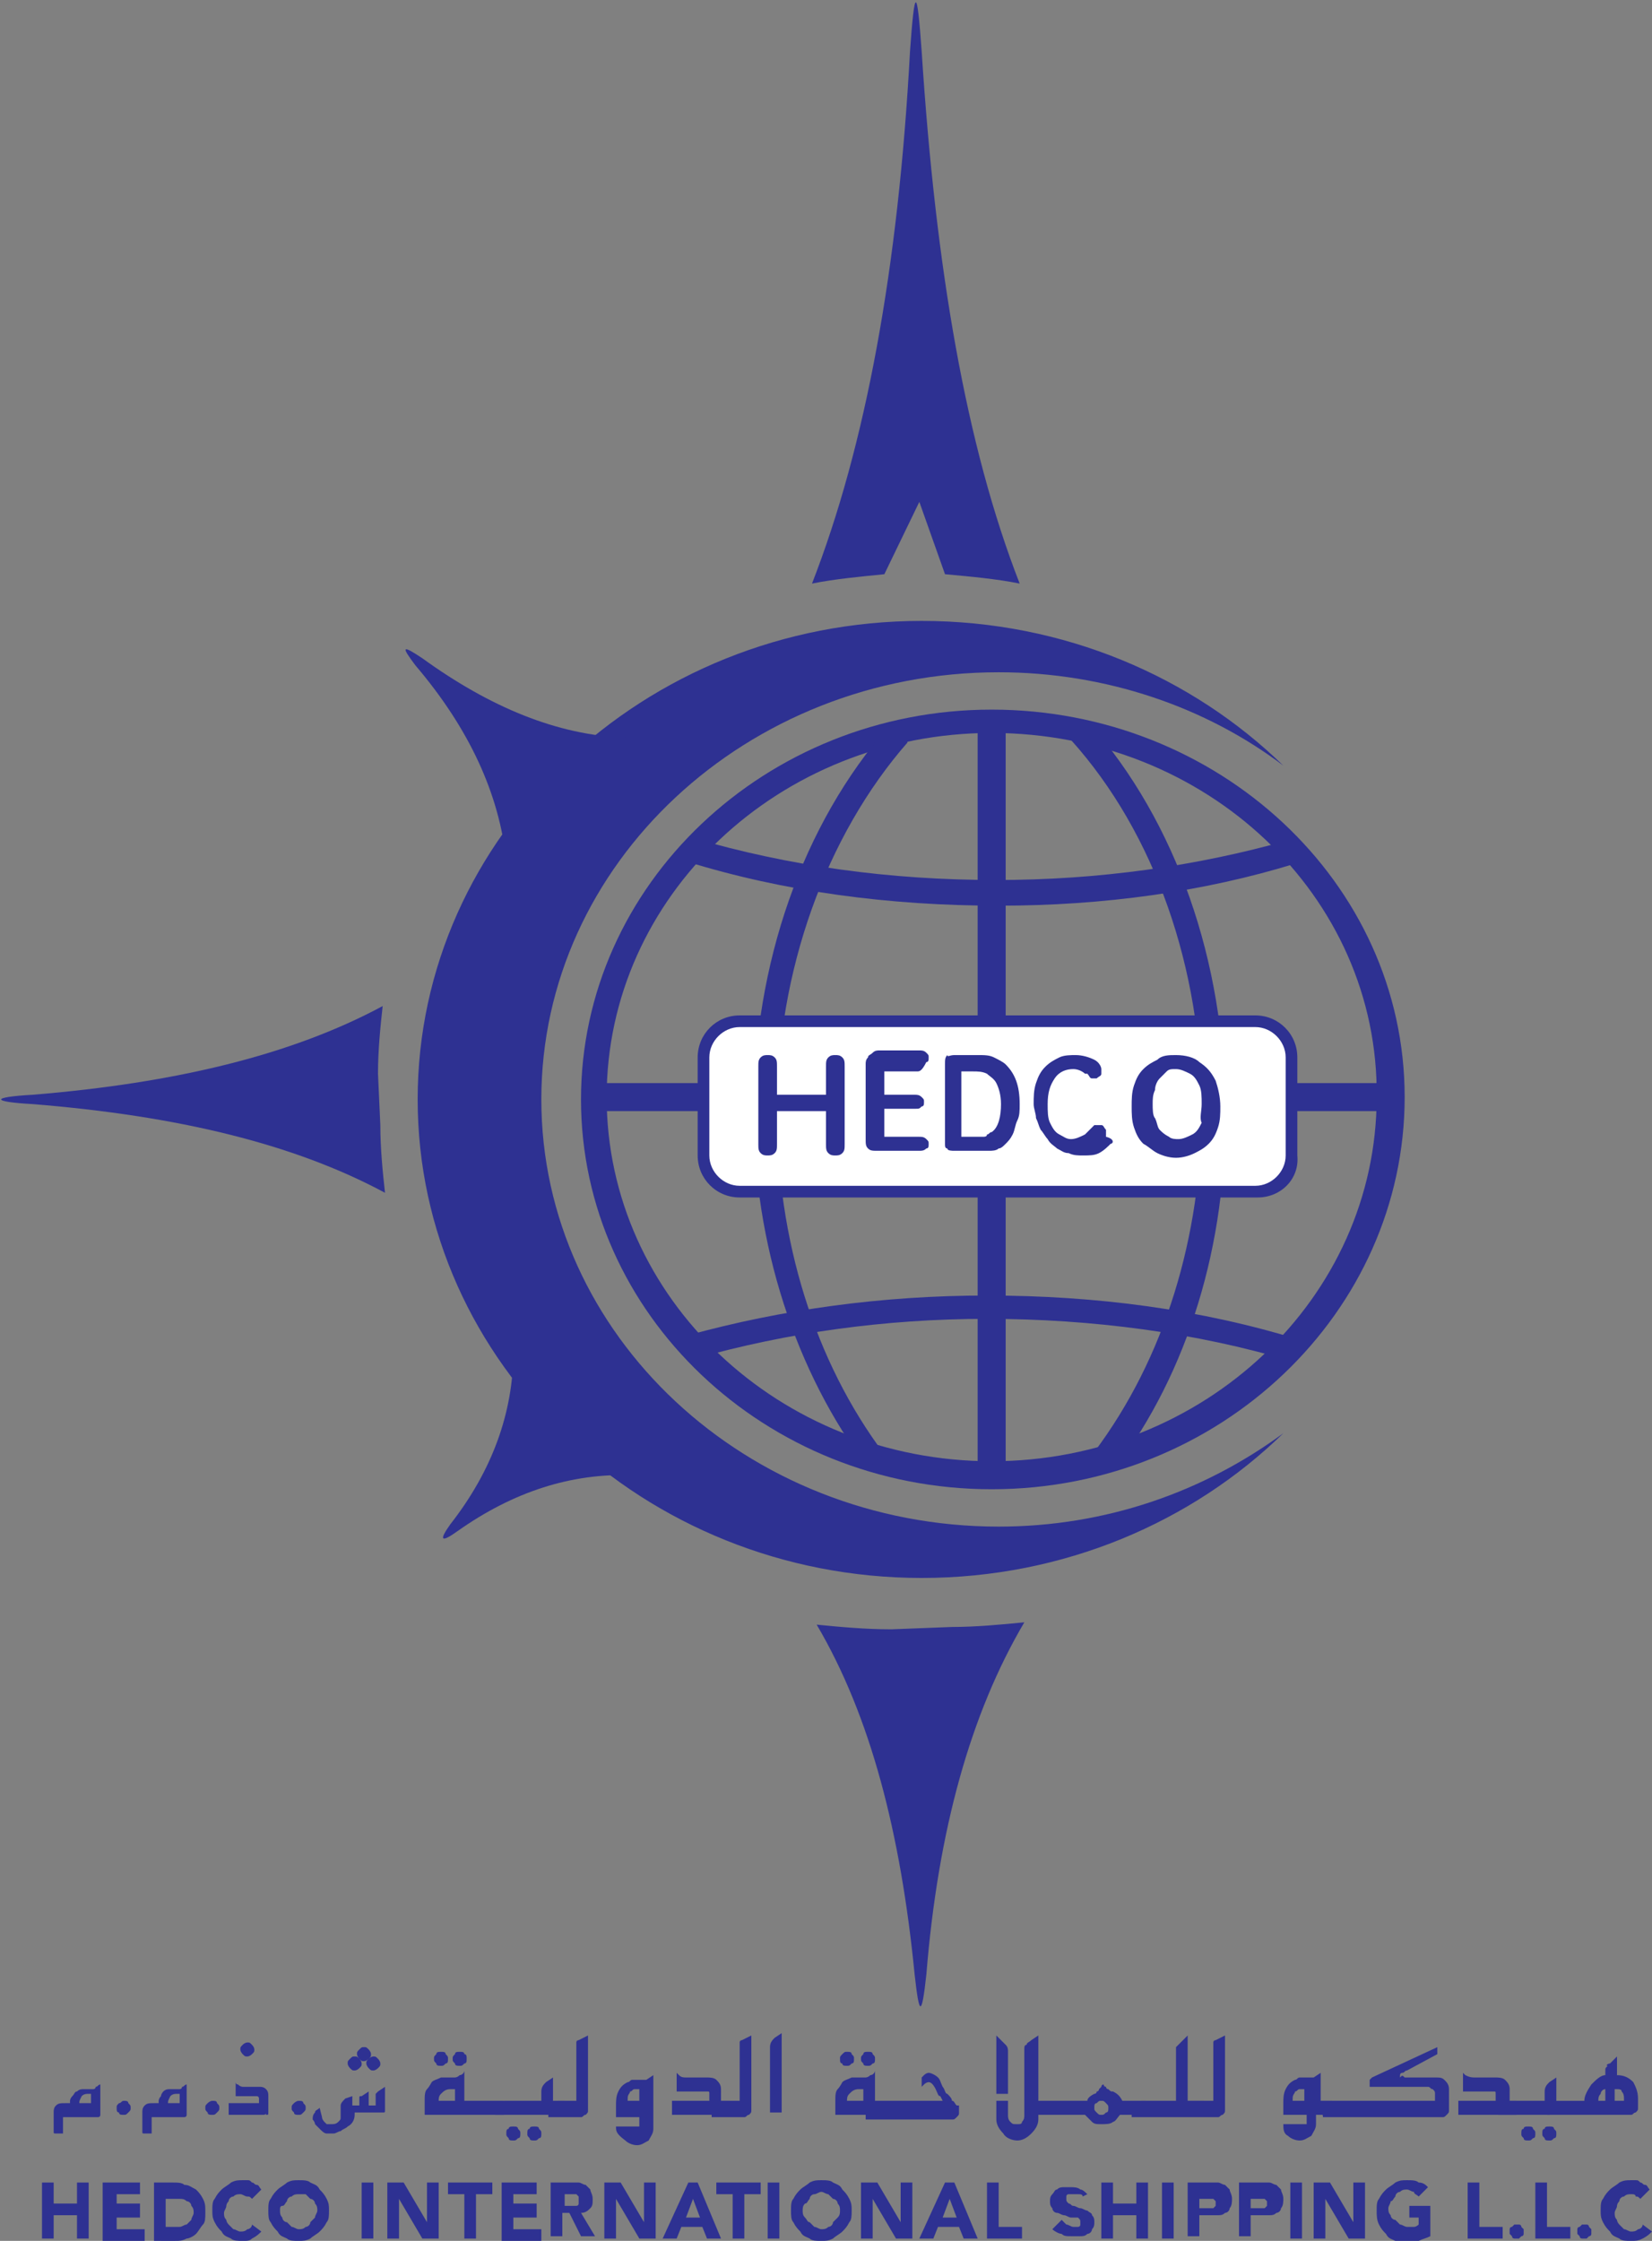 <?xml version="1.0" encoding="utf-8"?>
<!-- Generator: Adobe Illustrator 22.1.0, SVG Export Plug-In . SVG Version: 6.00 Build 0)  -->
<svg version="1.1" id="Layer_1" xmlns="http://www.w3.org/2000/svg" xmlns:xlink="http://www.w3.org/1999/xlink" x="0px" y="0px"
	 viewBox="0 0 70.8 96" style="enable-background:new 0 0 70.8 96;" xml:space="preserve">
<rect x="0" y="0" width="70.8" height="96" fill="#808080" stroke="none"/>
<style type="text/css">
	.Drop_x0020_Shadow{fill:none;}
	.Round_x0020_Corners_x0020_2_x0020_pt{fill:#FFFFFF;stroke:#000000;stroke-miterlimit:10;}
	.Live_x0020_Reflect_x0020_X{fill:none;}
	.Bevel_x0020_Soft{fill:url(#SVGID_1_);}
	.Dusk{fill:#FFFFFF;}
	.Foliage_GS{fill:#FFDD00;}
	.Pompadour_GS{fill-rule:evenodd;clip-rule:evenodd;fill:#44ADE2;}
	.st0{fill:#2E3192;}
	.st1{fill:#FFFFFF;}
</style>
<linearGradient id="SVGID_1_" gradientUnits="userSpaceOnUse" x1="-12.6" y1="0" x2="-11.893" y2="0.707">
	<stop  offset="0" style="stop-color:#DEDFE3"/>
	<stop  offset="0.174" style="stop-color:#D8D9DD"/>
	<stop  offset="0.352" style="stop-color:#C9CACD"/>
	<stop  offset="0.532" style="stop-color:#B4B5B8"/>
	<stop  offset="0.714" style="stop-color:#989A9C"/>
	<stop  offset="0.895" style="stop-color:#797C7E"/>
	<stop  offset="1" style="stop-color:#656B6C"/>
</linearGradient>
<g>
	<g>
		<g>
			<g>
				<path class="st0" d="M21.7,90.6h-3.5V90c0-0.2,0-0.4,0.1-0.5c0.1-0.1,0.2-0.3,0.2-0.3c0.1-0.1,0.2-0.1,0.4-0.2c0,0,0.1,0,0.1,0
					c0,0,0.1,0,0.2,0c0.1,0,0.1,0,0.2,0c0,0,0.1,0,0.1,0c0,0,0.1,0,0.2-0.1c0.1,0,0.2-0.1,0.2-0.2V90h1.7V90.6z M18.9,87.9
					c0.1,0,0.2,0,0.2,0.1c0.1,0.1,0.1,0.1,0.1,0.2c0,0.1,0,0.2-0.1,0.2c-0.1,0.1-0.1,0.1-0.2,0.1c-0.1,0-0.2,0-0.2-0.1
					c-0.1-0.1-0.1-0.1-0.1-0.2c0-0.1,0-0.1,0.1-0.2C18.7,87.9,18.8,87.9,18.9,87.9z M19.5,90v-0.5l-0.2,0c-0.2,0-0.3,0.1-0.4,0.2
					c-0.1,0.1-0.1,0.2-0.1,0.3H19.5z M19.7,87.9c0.1,0,0.2,0,0.2,0.1C20,88,20,88.1,20,88.2c0,0.1,0,0.2-0.1,0.2
					c-0.1,0.1-0.1,0.1-0.2,0.1c-0.1,0-0.2,0-0.2-0.1c-0.1-0.1-0.1-0.1-0.1-0.2c0-0.1,0-0.1,0.1-0.2C19.5,87.9,19.6,87.9,19.7,87.9z"
					/>
				<path class="st0" d="M23.8,90h0.4v0.6h-3l0.4-0.6h1.6v-0.4c0-0.2,0.1-0.3,0.2-0.4l0.3-0.2V90z M22,91.1c0.1,0,0.2,0,0.2,0.1
					c0.1,0.1,0.1,0.1,0.1,0.2c0,0.1,0,0.2-0.1,0.2c-0.1,0.1-0.1,0.1-0.2,0.1c-0.1,0-0.2,0-0.2-0.1c-0.1-0.1-0.1-0.1-0.1-0.2
					c0-0.1,0-0.2,0.1-0.2C21.8,91.1,21.9,91.1,22,91.1z M22.9,91.1c0.1,0,0.2,0,0.2,0.1c0.1,0.1,0.1,0.1,0.1,0.2
					c0,0.1,0,0.2-0.1,0.2c-0.1,0.1-0.1,0.1-0.2,0.1c-0.1,0-0.2,0-0.2-0.1c-0.1-0.1-0.1-0.1-0.1-0.2c0-0.1,0-0.2,0.1-0.2
					C22.7,91.1,22.8,91.1,22.9,91.1z"/>
				<path class="st0" d="M23.5,90.6l0.4-0.6h0.8v-2.3c0-0.1,0-0.2,0-0.2c0-0.1,0.1-0.1,0.1-0.1l0.4-0.2v3.2c0,0.1,0,0.1-0.1,0.2
					c-0.1,0-0.1,0.1-0.2,0.1H23.5z"/>
				<path class="st0" d="M26.4,91.1h1v-0.4h-1v-0.5c0-0.2,0-0.4,0.1-0.6c0.1-0.2,0.2-0.3,0.4-0.4c0.1,0,0.1-0.1,0.2-0.1
					c0.1,0,0.1,0,0.2,0c0.1,0,0.1,0,0.2,0c0.1,0,0.1,0,0.2,0l0.3-0.2v2.3c0,0.2-0.1,0.3-0.2,0.5c-0.2,0.1-0.3,0.2-0.5,0.2
					c-0.2,0-0.4-0.1-0.5-0.2C26.4,91.4,26.4,91.3,26.4,91.1z M27.4,90v-0.5c0,0-0.1,0-0.2,0c-0.1,0-0.1,0.1-0.2,0.1
					c0,0.1-0.1,0.1-0.1,0.3c0,0,0,0,0,0.1H27.4z"/>
				<path class="st0" d="M30.9,90h0.4v0.6h-2.5V90h1.6v-0.3c0-0.1,0-0.1-0.1-0.1c0,0-0.1,0-0.2,0H29v-0.8c0,0,0.1,0.1,0.1,0.1
					c0.1,0.1,0.2,0.1,0.3,0.1h0.9c0.1,0,0.3,0,0.4,0.1c0.1,0.1,0.2,0.2,0.2,0.4V90z"/>
				<path class="st0" d="M30.5,90.6l0.4-0.6h0.8v-2.3c0-0.1,0-0.2,0-0.2c0-0.1,0.1-0.1,0.1-0.1l0.4-0.2v3.2c0,0.1,0,0.1-0.1,0.2
					c-0.1,0-0.1,0.1-0.2,0.1H30.5z"/>
				<path class="st0" d="M33,90.6v-2.9c0-0.2,0.1-0.3,0.2-0.4l0.3-0.2v3.4H33z"/>
				<path class="st0" d="M35.8,90.6V90c0-0.2,0-0.4,0.1-0.5c0.1-0.1,0.2-0.3,0.2-0.3c0.1-0.1,0.2-0.1,0.4-0.2c0,0,0.1,0,0.1,0
					c0,0,0.1,0,0.2,0c0.1,0,0.1,0,0.2,0s0.1,0,0.1,0c0,0,0.1,0,0.2-0.1c0.1,0,0.2-0.1,0.2-0.2v1.5c0,0.1,0,0.2,0,0.3
					c0,0.1-0.1,0.1-0.2,0.1H35.8z M36.3,87.9c0.1,0,0.2,0,0.2,0.1c0.1,0.1,0.1,0.1,0.1,0.2c0,0.1,0,0.2-0.1,0.2
					c-0.1,0.1-0.1,0.1-0.2,0.1c-0.1,0-0.2,0-0.2-0.1C36,88.4,36,88.3,36,88.2c0-0.1,0-0.1,0.1-0.2C36.2,87.9,36.2,87.9,36.3,87.9z
					 M37,90v-0.5l-0.2,0c-0.2,0-0.3,0.1-0.4,0.2c-0.1,0.1-0.1,0.2-0.1,0.3H37z M37.2,87.9c0.1,0,0.2,0,0.2,0.1
					c0.1,0.1,0.1,0.1,0.1,0.2c0,0.1,0,0.2-0.1,0.2c-0.1,0.1-0.1,0.1-0.2,0.1c-0.1,0-0.2,0-0.2-0.1c-0.1-0.1-0.1-0.1-0.1-0.2
					c0-0.1,0-0.1,0.1-0.2C37,87.9,37.1,87.9,37.2,87.9z"/>
				<path class="st0" d="M37.1,90.6l0.1-0.6h3.2l-0.1-0.2c-0.1,0-0.1-0.1-0.2-0.3c-0.1-0.2-0.2-0.3-0.3-0.3c0,0-0.1,0-0.2,0.1
					c0,0,0,0-0.1,0.1V89c0,0,0.1-0.1,0.1-0.1c0.1-0.1,0.2-0.1,0.2-0.1c0.1,0,0.3,0.1,0.4,0.2c0.1,0.1,0.1,0.2,0.2,0.4
					c0.1,0.1,0.1,0.3,0.2,0.3c0.1,0.1,0.2,0.2,0.2,0.3c0.1,0,0.1,0.1,0.2,0.2c0,0,0,0,0.1,0v0.3c0,0.1,0,0.1-0.1,0.2
					c-0.1,0.1-0.1,0.1-0.2,0.1H37.1z"/>
				<path class="st0" d="M42.7,90h0.5v0.6c0,0.1,0,0.2,0.1,0.3c0.1,0.1,0.1,0.1,0.3,0.1c0.1,0,0.2,0,0.2-0.1
					c0.1-0.1,0.1-0.2,0.1-0.3v-2.8c0-0.1,0-0.2,0.1-0.2c0-0.1,0.1-0.1,0.2-0.2l0.3-0.2v3.6c0,0.2-0.1,0.4-0.3,0.6
					c-0.2,0.2-0.4,0.3-0.6,0.3s-0.5-0.1-0.6-0.3c-0.2-0.2-0.3-0.4-0.3-0.6V90z M42.7,89.7v-2.5l0.3,0.3c0.1,0.1,0.1,0.1,0.1,0.1
					c0.1,0.1,0.1,0.2,0.1,0.3v1.8H42.7z"/>
				<path class="st0" d="M46.9,89.7c0,0,0.1,0,0.1-0.1c0.1,0,0.1-0.1,0.1-0.1c0,0,0.1-0.1,0.1-0.1c0,0,0-0.1,0.1-0.1
					c0,0,0,0.1,0.1,0.1c0,0,0,0.1,0.1,0.1c0.1,0.1,0.1,0.1,0.2,0.1c0.2,0.1,0.3,0.2,0.4,0.4h1l-0.3,0.6H48c-0.1,0.1-0.2,0.3-0.3,0.3
					c-0.1,0.1-0.3,0.1-0.5,0.1c-0.2,0-0.3,0-0.4-0.1c-0.1-0.1-0.2-0.2-0.3-0.3h-2.3L44.2,90h2.4C46.6,89.9,46.7,89.8,46.9,89.7z
					 M47.5,90.3c0-0.1,0-0.1-0.1-0.2c-0.1-0.1-0.1-0.1-0.2-0.1c-0.1,0-0.1,0-0.2,0.1c-0.1,0-0.1,0.1-0.1,0.2c0,0.1,0,0.1,0.1,0.2
					c0.1,0.1,0.1,0.1,0.2,0.1c0.1,0,0.1,0,0.2-0.1C47.5,90.5,47.5,90.4,47.5,90.3z"/>
				<path class="st0" d="M50.4,90.2c0-0.1,0-2.5,0-2.5c0,0,0.1-0.1,0.2-0.2l0.3-0.3V90h0.7v0.6h-0.7"/>
				<path class="st0" d="M48.5,90.6l0.4-0.6H52v-2.3c0-0.1,0-0.2,0-0.2c0-0.1,0.1-0.1,0.1-0.1l0.4-0.2v3.2c0,0.1,0,0.1-0.1,0.2
					c-0.1,0-0.1,0.1-0.2,0.1H48.5z"/>
				<path class="st0" d="M56.4,90h0.7v0.6h-0.7v0.4c0,0.2-0.1,0.3-0.2,0.5c-0.2,0.1-0.3,0.2-0.5,0.2c-0.2,0-0.4-0.1-0.5-0.2
					c-0.2-0.1-0.2-0.3-0.2-0.5h1v-0.4h-1v-0.5c0-0.2,0-0.4,0.1-0.6c0.1-0.2,0.2-0.3,0.4-0.4c0.1,0,0.1-0.1,0.2-0.1
					c0.1,0,0.1,0,0.2,0c0.1,0,0.1,0,0.2,0c0.1,0,0.1,0,0.2,0l0.3-0.2V90z M55.9,90v-0.5c0,0-0.1,0-0.2,0c-0.1,0-0.1,0.1-0.2,0.1
					c0,0.1-0.1,0.1-0.1,0.3c0,0,0,0,0,0.1H55.9z"/>
				<path class="st0" d="M60.2,89h1.3c0.2,0,0.3,0,0.4,0.1c0.1,0.1,0.2,0.2,0.2,0.4v0.9c0,0.1,0,0.1-0.1,0.2
					c-0.1,0.1-0.1,0.1-0.2,0.1h-5.1L56.6,90h4.9v-0.3c0-0.1,0-0.1-0.1-0.2c-0.1,0-0.1-0.1-0.2-0.1h-2.5c0,0,0,0,0,0
					c0-0.1,0-0.1,0-0.2c0-0.1,0-0.1,0-0.1c0,0,0.1-0.1,0.1-0.1l2.8-1.3L61.6,88l-1.3,0.7c-0.1,0-0.1,0.1-0.2,0.1
					c-0.1,0-0.1,0.1-0.1,0.1c0,0,0,0,0,0.1C60.1,88.9,60.1,88.9,60.2,89C60.2,89,60.2,89,60.2,89z"/>
				<path class="st0" d="M64.6,90H65v0.6h-2.5V90h1.6v-0.3c0-0.1,0-0.1-0.1-0.1c0,0-0.1,0-0.2,0h-1.1v-0.8c0,0,0.1,0.1,0.1,0.1
					C63,89,63.1,89,63.2,89h0.9c0.1,0,0.3,0,0.4,0.1c0.1,0.1,0.2,0.2,0.2,0.4V90z"/>
				<path class="st0" d="M64.2,90.6l0.4-0.6h1.6v-0.4c0-0.2,0.1-0.3,0.2-0.4l0.3-0.2v1.3c0,0.1,0,0.1-0.1,0.2
					c-0.1,0-0.1,0.1-0.2,0.1H64.2z M65.5,91.1c0.1,0,0.2,0,0.2,0.1c0.1,0.1,0.1,0.1,0.1,0.2c0,0.1,0,0.2-0.1,0.2
					c-0.1,0.1-0.1,0.1-0.2,0.1c-0.1,0-0.2,0-0.2-0.1c-0.1-0.1-0.1-0.1-0.1-0.2c0-0.1,0-0.2,0.1-0.2C65.3,91.1,65.4,91.1,65.5,91.1z
					 M66.4,91.1c0.1,0,0.2,0,0.2,0.1c0.1,0.1,0.1,0.1,0.1,0.2c0,0.1,0,0.2-0.1,0.2c-0.1,0.1-0.1,0.1-0.2,0.1c-0.1,0-0.2,0-0.2-0.1
					c-0.1-0.1-0.1-0.1-0.1-0.2c0-0.1,0-0.2,0.1-0.2C66.2,91.1,66.3,91.1,66.4,91.1z"/>
				<path class="st0" d="M69,88.4l0.3-0.3v0.8c0.3,0,0.5,0.1,0.7,0.3c0.1,0.2,0.2,0.4,0.2,0.7v0.4c0,0.1,0,0.1-0.1,0.2
					c-0.1,0-0.1,0.1-0.2,0.1h-3.6l0.3-0.6h1.3c0-0.2,0.1-0.4,0.3-0.7c0.2-0.2,0.4-0.4,0.6-0.4v-0.2c0-0.1,0-0.1,0.1-0.2
					C68.8,88.5,68.9,88.4,69,88.4z M68.8,90v-0.5c-0.1,0-0.2,0.1-0.2,0.2c-0.1,0.1-0.1,0.2-0.1,0.3H68.8z M69.3,90h0.3
					c0-0.2,0-0.3-0.1-0.4c0-0.1-0.1-0.1-0.3-0.1V90z"/>
			</g>
			<g>
				<path class="st0" d="M2.7,90.6v0.8H2.4c-0.1,0-0.1,0-0.1-0.1c0-0.1,0-0.1,0-0.2v-0.6c0-0.1,0-0.2,0.1-0.3
					c0.1-0.1,0.2-0.1,0.4-0.1H3C3,90.1,3,90,3,90c0,0,0-0.1,0.1-0.2c0.1-0.1,0.1-0.2,0.2-0.2c0.1-0.1,0.2-0.1,0.3-0.1
					c0,0,0.1,0,0.1,0c0,0,0.1,0,0.1,0c0.1,0,0.1,0,0.1,0c0,0,0.1,0,0.1,0c0,0,0.1,0,0.1-0.1c0.1,0,0.1-0.1,0.2-0.1v1.1
					c0,0.1,0,0.1,0,0.2c0,0.1-0.1,0.1-0.1,0.1H2.7z M3.9,90.1v-0.4l-0.1,0c-0.1,0-0.2,0-0.3,0.1C3.4,90,3.4,90,3.4,90.1H3.9z"/>
				<path class="st0" d="M5.3,90c0.1,0,0.2,0,0.2,0.1c0.1,0.1,0.1,0.1,0.1,0.2c0,0.1,0,0.1-0.1,0.2c-0.1,0.1-0.1,0.1-0.2,0.1
					c-0.1,0-0.2,0-0.2-0.1C5,90.5,5,90.4,5,90.3c0-0.1,0-0.1,0.1-0.2C5.2,90.1,5.2,90,5.3,90z"/>
				<path class="st0" d="M6.5,90.6v0.8H6.2c-0.1,0-0.1,0-0.1-0.1c0-0.1,0-0.1,0-0.2v-0.6c0-0.1,0-0.2,0.1-0.3
					c0.1-0.1,0.2-0.1,0.4-0.1h0.2c0-0.1,0-0.1,0-0.1c0,0,0-0.1,0.1-0.2C6.9,89.7,7,89.6,7,89.6c0.1-0.1,0.2-0.1,0.3-0.1
					c0,0,0.1,0,0.1,0c0,0,0.1,0,0.1,0c0.1,0,0.1,0,0.1,0c0,0,0.1,0,0.1,0c0,0,0.1,0,0.1-0.1c0.1,0,0.1-0.1,0.2-0.1v1.1
					c0,0.1,0,0.1,0,0.2c0,0.1-0.1,0.1-0.1,0.1H6.5z M7.7,90.1v-0.4l-0.1,0c-0.1,0-0.2,0-0.3,0.1C7.2,90,7.2,90,7.2,90.1H7.7z"/>
				<path class="st0" d="M9.1,90c0.1,0,0.2,0,0.2,0.1c0.1,0.1,0.1,0.1,0.1,0.2c0,0.1,0,0.1-0.1,0.2c-0.1,0.1-0.1,0.1-0.2,0.1
					c-0.1,0-0.2,0-0.2-0.1c-0.1-0.1-0.1-0.1-0.1-0.2c0-0.1,0-0.1,0.1-0.2C8.9,90.1,9,90,9.1,90z"/>
				<path class="st0" d="M11.3,90.6H9.8v-0.5h1.3v-0.2c0,0,0-0.1-0.1-0.1c0,0-0.1,0-0.1,0h-0.8v-0.6c0,0,0,0.1,0.1,0.1
					c0.1,0.1,0.2,0.1,0.2,0.1h0.7c0.1,0,0.2,0,0.3,0.1s0.1,0.2,0.1,0.3v0.7c0,0.1,0,0.1-0.1,0.1C11.4,90.5,11.4,90.6,11.3,90.6z
					 M10.6,87.5c0.1,0,0.1,0,0.2,0.1c0,0,0.1,0.1,0.1,0.2c0,0.1,0,0.1-0.1,0.2c0,0-0.1,0.1-0.2,0.1c-0.1,0-0.1,0-0.2-0.1
					c0,0-0.1-0.1-0.1-0.2c0-0.1,0-0.1,0.1-0.2C10.5,87.5,10.6,87.5,10.6,87.5z"/>
				<path class="st0" d="M12.8,90c0.1,0,0.2,0,0.2,0.1c0.1,0.1,0.1,0.1,0.1,0.2c0,0.1,0,0.1-0.1,0.2c-0.1,0.1-0.1,0.1-0.2,0.1
					c-0.1,0-0.2,0-0.2-0.1c-0.1-0.1-0.1-0.1-0.1-0.2c0-0.1,0-0.1,0.1-0.2C12.6,90.1,12.7,90,12.8,90z"/>
				<path class="st0" d="M15.2,90.6c0,0.2-0.1,0.4-0.3,0.5c-0.1,0.1-0.2,0.1-0.3,0.2c-0.1,0-0.2,0.1-0.3,0.1c-0.1,0-0.2,0-0.3,0
					c-0.1,0-0.2-0.1-0.3-0.2c-0.1-0.1-0.1-0.1-0.2-0.2c0-0.1-0.1-0.2-0.1-0.2c0-0.1,0-0.2,0.1-0.3c0-0.1,0.1-0.1,0.2-0.2
					c0,0,0,0,0,0c0,0,0,0,0,0l0.1,0.4c0,0.1,0.1,0.2,0.1,0.2c0,0,0.1,0.1,0.1,0.1c0,0,0.1,0,0.2,0c0.1,0,0.2,0,0.3-0.1
					c0.1-0.1,0.1-0.1,0.1-0.2v-0.5c0-0.1,0.1-0.2,0.2-0.3l0.3-0.1v0.4h0.3v-0.3c0-0.1,0-0.1,0.1-0.1l0.3-0.2v0.6h0.3v-0.4
					c0,0,0-0.1,0-0.1c0,0,0,0,0.1-0.1l0.3-0.2v1c0,0.1,0,0.1-0.1,0.1c0,0-0.1,0-0.2,0H15.2z M15.2,88.1c0.1,0,0.1,0,0.2,0.1
					c0,0,0.1,0.1,0.1,0.2s0,0.1-0.1,0.2c0,0-0.1,0.1-0.2,0.1s-0.1,0-0.2-0.1c0,0-0.1-0.1-0.1-0.2c0-0.1,0-0.1,0.1-0.2
					C15.1,88.1,15.1,88.1,15.2,88.1z M15.6,87.7c0.1,0,0.1,0,0.2,0.1c0,0,0.1,0.1,0.1,0.2c0,0.1,0,0.1-0.1,0.2c0,0-0.1,0.1-0.2,0.1
					c-0.1,0-0.1,0-0.2-0.1c0,0-0.1-0.1-0.1-0.2c0-0.1,0-0.1,0.1-0.2C15.5,87.7,15.5,87.7,15.6,87.7z M16,88.1c0.1,0,0.1,0,0.2,0.1
					c0,0,0.1,0.1,0.1,0.2s0,0.1-0.1,0.2c0,0-0.1,0.1-0.2,0.1c-0.1,0-0.1,0-0.2-0.1c0,0-0.1-0.1-0.1-0.2s0-0.1,0.1-0.2
					C15.9,88.1,16,88.1,16,88.1z"/>
			</g>
		</g>
		<g>
			<path class="st0" d="M1.8,93.5h0.5v0.9h1v-0.9h0.5v2.4H3.3v-1h-1v1H1.8V93.5z"/>
			<path class="st0" d="M4.4,93.5h1.6V94H5v0.4h1V95H5v0.5h1.2v0.5H4.4V93.5z"/>
			<path class="st0" d="M6.6,93.5h0.8c0.2,0,0.4,0,0.5,0.1c0.2,0,0.3,0.1,0.5,0.2c0.1,0.1,0.2,0.2,0.3,0.4c0.1,0.2,0.1,0.3,0.1,0.6
				c0,0.2,0,0.4-0.1,0.5c-0.1,0.1-0.2,0.3-0.3,0.4c-0.1,0.1-0.3,0.2-0.4,0.2c-0.2,0.1-0.3,0.1-0.5,0.1H6.6V93.5z M7.1,95.4h0.3
				c0.1,0,0.2,0,0.3,0c0.1,0,0.2-0.1,0.3-0.1c0.1-0.1,0.1-0.1,0.2-0.2c0-0.1,0.1-0.2,0.1-0.3c0-0.1,0-0.2-0.1-0.3
				c0-0.1-0.1-0.2-0.2-0.2c-0.1-0.1-0.2-0.1-0.3-0.1c-0.1,0-0.2,0-0.3,0H7.1V95.4z"/>
			<path class="st0" d="M10.8,94.2c-0.1-0.1-0.1-0.1-0.2-0.1c-0.1,0-0.2-0.1-0.3-0.1c-0.1,0-0.2,0-0.3,0.1c-0.1,0-0.2,0.1-0.2,0.2
				c-0.1,0.1-0.1,0.2-0.1,0.2c0,0.1-0.1,0.2-0.1,0.3c0,0.1,0,0.2,0.1,0.3c0,0.1,0.1,0.2,0.1,0.2c0.1,0.1,0.1,0.1,0.2,0.2
				c0.1,0,0.2,0.1,0.3,0.1c0.1,0,0.2,0,0.3-0.1c0.1,0,0.2-0.1,0.2-0.2l0.4,0.3c-0.1,0.1-0.2,0.2-0.4,0.3C10.7,96,10.6,96,10.4,96
				c-0.2,0-0.4,0-0.5-0.1c-0.2-0.1-0.3-0.1-0.4-0.3c-0.1-0.1-0.2-0.2-0.3-0.4c-0.1-0.2-0.1-0.3-0.1-0.5c0-0.2,0-0.4,0.1-0.5
				c0.1-0.2,0.2-0.3,0.3-0.4c0.1-0.1,0.3-0.2,0.4-0.3c0.2-0.1,0.3-0.1,0.5-0.1c0.1,0,0.1,0,0.2,0c0.1,0,0.1,0,0.2,0.1
				c0.1,0,0.1,0.1,0.2,0.1c0.1,0,0.1,0.1,0.2,0.2L10.8,94.2z"/>
			<path class="st0" d="M11.5,94.7c0-0.2,0-0.4,0.1-0.5c0.1-0.2,0.2-0.3,0.3-0.4c0.1-0.1,0.3-0.2,0.4-0.3c0.2-0.1,0.3-0.1,0.5-0.1
				c0.2,0,0.4,0,0.5,0.1c0.2,0.1,0.3,0.1,0.4,0.3c0.1,0.1,0.2,0.2,0.3,0.4c0.1,0.2,0.1,0.3,0.1,0.5c0,0.2,0,0.4-0.1,0.5
				c-0.1,0.2-0.2,0.3-0.3,0.4c-0.1,0.1-0.3,0.2-0.4,0.3C13.1,96,13,96,12.8,96c-0.2,0-0.4,0-0.5-0.1c-0.2-0.1-0.3-0.1-0.4-0.3
				c-0.1-0.1-0.2-0.2-0.3-0.4C11.5,95.1,11.5,94.9,11.5,94.7z M12,94.7c0,0.1,0,0.2,0.1,0.3c0,0.1,0.1,0.2,0.2,0.2
				c0.1,0.1,0.1,0.1,0.2,0.2c0.1,0,0.2,0.1,0.3,0.1s0.2,0,0.3-0.1c0.1,0,0.2-0.1,0.2-0.2c0.1-0.1,0.1-0.1,0.2-0.2
				c0-0.1,0.1-0.2,0.1-0.3c0-0.1,0-0.2-0.1-0.3c0-0.1-0.1-0.2-0.2-0.2c-0.1-0.1-0.1-0.1-0.2-0.2C13,94,12.9,94,12.8,94
				s-0.2,0-0.3,0.1c-0.1,0-0.2,0.1-0.2,0.2c-0.1,0.1-0.1,0.2-0.2,0.2C12,94.5,12,94.6,12,94.7z"/>
			<path class="st0" d="M15.5,93.5h0.5v2.4h-0.5V93.5z"/>
			<path class="st0" d="M16.6,93.5h0.7l1,1.7h0v-1.7h0.5v2.4h-0.7l-1-1.7h0v1.7h-0.5V93.5z"/>
			<path class="st0" d="M19.9,94h-0.7v-0.5h1.9V94h-0.7v1.9h-0.5V94z"/>
			<path class="st0" d="M21.4,93.5h1.6V94H22v0.4h1V95h-1v0.5h1.2v0.5h-1.7V93.5z"/>
			<path class="st0" d="M23.6,93.5h0.9c0.1,0,0.2,0,0.3,0c0.1,0,0.2,0.1,0.3,0.1c0.1,0.1,0.1,0.1,0.2,0.2c0,0.1,0.1,0.2,0.1,0.4
				c0,0.2,0,0.3-0.1,0.4c-0.1,0.1-0.2,0.2-0.4,0.2l0.6,1h-0.6l-0.5-1h-0.3v1h-0.5V93.5z M24.1,94.5h0.3c0,0,0.1,0,0.2,0
				c0.1,0,0.1,0,0.1,0c0,0,0.1,0,0.1-0.1c0,0,0-0.1,0-0.2c0-0.1,0-0.1,0-0.1c0,0-0.1-0.1-0.1-0.1c0,0-0.1,0-0.1,0c0,0-0.1,0-0.1,0
				h-0.3V94.5z"/>
			<path class="st0" d="M25.9,93.5h0.7l1,1.7h0v-1.7h0.5v2.4h-0.7l-1-1.7h0v1.7h-0.5V93.5z"/>
			<path class="st0" d="M29.5,93.5h0.4l1,2.4h-0.6l-0.2-0.5h-0.9L29,95.9h-0.6L29.5,93.5z M29.7,94.2L29.4,95H30L29.7,94.2z"/>
			<path class="st0" d="M31.4,94h-0.7v-0.5h1.9V94h-0.7v1.9h-0.5V94z"/>
			<path class="st0" d="M32.9,93.5h0.5v2.4h-0.5V93.5z"/>
			<path class="st0" d="M33.9,94.7c0-0.2,0-0.4,0.1-0.5c0.1-0.2,0.2-0.3,0.3-0.4c0.1-0.1,0.3-0.2,0.4-0.3c0.2-0.1,0.3-0.1,0.5-0.1
				s0.4,0,0.5,0.1c0.2,0.1,0.3,0.1,0.4,0.3c0.1,0.1,0.2,0.2,0.3,0.4c0.1,0.2,0.1,0.3,0.1,0.5c0,0.2,0,0.4-0.1,0.5
				c-0.1,0.2-0.2,0.3-0.3,0.4c-0.1,0.1-0.3,0.2-0.4,0.3C35.5,96,35.4,96,35.2,96s-0.4,0-0.5-0.1c-0.2-0.1-0.3-0.1-0.4-0.3
				c-0.1-0.1-0.2-0.2-0.3-0.4C33.9,95.1,33.9,94.9,33.9,94.7z M34.4,94.7c0,0.1,0,0.2,0.1,0.3s0.1,0.2,0.2,0.2
				c0.1,0.1,0.1,0.1,0.2,0.2c0.1,0,0.2,0.1,0.3,0.1s0.2,0,0.3-0.1c0.1,0,0.2-0.1,0.2-0.2c0.1-0.1,0.1-0.1,0.2-0.2s0.1-0.2,0.1-0.3
				c0-0.1,0-0.2-0.1-0.3c0-0.1-0.1-0.2-0.2-0.2c-0.1-0.1-0.1-0.1-0.2-0.2c-0.1,0-0.2-0.1-0.3-0.1S35,94,34.9,94
				c-0.1,0-0.2,0.1-0.2,0.2c-0.1,0.1-0.1,0.2-0.2,0.2C34.4,94.5,34.4,94.6,34.4,94.7z"/>
			<path class="st0" d="M36.9,93.5h0.7l1,1.7h0v-1.7h0.5v2.4h-0.7l-1-1.7h0v1.7h-0.5V93.5z"/>
			<path class="st0" d="M40.5,93.5h0.4l1,2.4h-0.6l-0.2-0.5h-0.9L40,95.9h-0.6L40.5,93.5z M40.7,94.2L40.4,95H41L40.7,94.2z"/>
			<path class="st0" d="M42.3,93.5h0.5v1.9h1v0.5h-1.5V93.5z"/>
			<path class="st0" d="M46.4,94.1c0-0.1-0.1-0.1-0.2-0.1c-0.1,0-0.1,0-0.2,0c0,0-0.1,0-0.1,0c0,0-0.1,0-0.1,0c0,0-0.1,0-0.1,0.1
				c0,0,0,0.1,0,0.1c0,0.1,0,0.1,0.1,0.2c0.1,0,0.1,0.1,0.2,0.1c0.1,0,0.2,0.1,0.3,0.1c0.1,0,0.2,0.1,0.3,0.1
				c0.1,0.1,0.2,0.1,0.2,0.2c0.1,0.1,0.1,0.2,0.1,0.3c0,0.1,0,0.2-0.1,0.3c0,0.1-0.1,0.2-0.2,0.2c-0.1,0.1-0.2,0.1-0.3,0.1
				c-0.1,0-0.2,0-0.4,0c-0.2,0-0.3,0-0.4-0.1c-0.1,0-0.3-0.1-0.4-0.2l0.4-0.4c0.1,0.1,0.1,0.1,0.2,0.2c0.1,0,0.2,0.1,0.3,0.1
				c0,0,0.1,0,0.1,0c0,0,0.1,0,0.1,0c0,0,0.1,0,0.1-0.1c0,0,0-0.1,0-0.1c0-0.1,0-0.1-0.1-0.2C46.1,95,46,95,45.9,95
				c-0.1,0-0.2-0.1-0.3-0.1c-0.1,0-0.2-0.1-0.3-0.1c-0.1,0-0.2-0.1-0.2-0.2c-0.1-0.1-0.1-0.2-0.1-0.3c0-0.1,0-0.2,0.1-0.3
				c0.1-0.1,0.1-0.2,0.2-0.2c0.1-0.1,0.2-0.1,0.3-0.1c0.1,0,0.2,0,0.3,0c0.1,0,0.3,0,0.4,0.1c0.1,0,0.2,0.1,0.3,0.2L46.4,94.1z"/>
			<path class="st0" d="M47.2,93.5h0.5v0.9h1v-0.9h0.5v2.4h-0.5v-1h-1v1h-0.5V93.5z"/>
			<path class="st0" d="M49.8,93.5h0.5v2.4h-0.5V93.5z"/>
			<path class="st0" d="M50.9,93.5h0.9c0.1,0,0.2,0,0.4,0c0.1,0,0.2,0.1,0.3,0.1c0.1,0.1,0.1,0.1,0.2,0.2c0,0.1,0.1,0.2,0.1,0.4
				c0,0.1,0,0.3-0.1,0.4c0,0.1-0.1,0.2-0.2,0.2c-0.1,0.1-0.2,0.1-0.3,0.1c-0.1,0-0.2,0-0.4,0h-0.4v0.9h-0.5V93.5z M51.4,94.6h0.4
				c0,0,0.1,0,0.1,0s0.1,0,0.1,0c0,0,0.1-0.1,0.1-0.1c0,0,0-0.1,0-0.1c0-0.1,0-0.1,0-0.1c0,0-0.1-0.1-0.1-0.1c0,0-0.1,0-0.1,0
				c-0.1,0-0.1,0-0.2,0h-0.3V94.6z"/>
			<path class="st0" d="M53.1,93.5H54c0.1,0,0.2,0,0.4,0c0.1,0,0.2,0.1,0.3,0.1c0.1,0.1,0.1,0.1,0.2,0.2c0,0.1,0.1,0.2,0.1,0.4
				c0,0.1,0,0.3-0.1,0.4c0,0.1-0.1,0.2-0.2,0.2c-0.1,0.1-0.2,0.1-0.3,0.1c-0.1,0-0.2,0-0.4,0h-0.4v0.9h-0.5V93.5z M53.6,94.6H54
				c0,0,0.1,0,0.1,0s0.1,0,0.1,0c0,0,0.1-0.1,0.1-0.1c0,0,0-0.1,0-0.1c0-0.1,0-0.1,0-0.1c0,0-0.1-0.1-0.1-0.1c0,0-0.1,0-0.1,0
				c-0.1,0-0.1,0-0.2,0h-0.3V94.6z"/>
			<path class="st0" d="M55.3,93.5h0.5v2.4h-0.5V93.5z"/>
			<path class="st0" d="M56.3,93.5H57l1,1.7h0v-1.7h0.5v2.4h-0.7l-1-1.7h0v1.7h-0.5V93.5z"/>
			<path class="st0" d="M61.3,95.8c-0.2,0.1-0.3,0.1-0.5,0.2c-0.2,0-0.3,0.1-0.5,0.1c-0.2,0-0.4,0-0.5-0.1c-0.2-0.1-0.3-0.1-0.4-0.3
				c-0.1-0.1-0.2-0.2-0.3-0.4C59,95.1,59,94.9,59,94.7c0-0.2,0-0.4,0.1-0.5c0.1-0.2,0.2-0.3,0.3-0.4c0.1-0.1,0.3-0.2,0.4-0.3
				c0.2-0.1,0.3-0.1,0.5-0.1c0.2,0,0.4,0,0.5,0.1c0.2,0,0.3,0.1,0.4,0.2l-0.4,0.4c-0.1-0.1-0.2-0.1-0.2-0.2c-0.1,0-0.2-0.1-0.3-0.1
				c-0.1,0-0.2,0-0.3,0.1c-0.1,0-0.2,0.1-0.2,0.2c-0.1,0.1-0.1,0.2-0.2,0.2c0,0.1-0.1,0.2-0.1,0.3c0,0.1,0,0.2,0.1,0.3
				c0,0.1,0.1,0.2,0.2,0.2c0.1,0.1,0.1,0.1,0.2,0.2c0.1,0,0.2,0.1,0.3,0.1c0.1,0,0.2,0,0.3,0c0.1,0,0.2-0.1,0.2-0.1V95h-0.4v-0.5
				h0.9V95.8z"/>
			<path class="st0" d="M62.9,93.5h0.5v1.9h1v0.5h-1.5V93.5z"/>
			<path class="st0" d="M64.7,95.6c0,0,0-0.1,0-0.1c0,0,0-0.1,0.1-0.1c0,0,0.1-0.1,0.1-0.1c0,0,0.1,0,0.1,0s0.1,0,0.1,0
				c0,0,0.1,0,0.1,0.1c0,0,0.1,0.1,0.1,0.1c0,0,0,0.1,0,0.1c0,0,0,0.1,0,0.1c0,0,0,0.1-0.1,0.1c0,0-0.1,0.1-0.1,0.1c0,0-0.1,0-0.1,0
				s-0.1,0-0.1,0c0,0-0.1,0-0.1-0.1c0,0-0.1-0.1-0.1-0.1C64.7,95.7,64.7,95.7,64.7,95.6z"/>
			<path class="st0" d="M65.8,93.5h0.5v1.9h1v0.5h-1.5V93.5z"/>
			<path class="st0" d="M67.6,95.6c0,0,0-0.1,0-0.1c0,0,0-0.1,0.1-0.1c0,0,0.1-0.1,0.1-0.1c0,0,0.1,0,0.1,0c0,0,0.1,0,0.1,0
				c0,0,0.1,0,0.1,0.1c0,0,0.1,0.1,0.1,0.1c0,0,0,0.1,0,0.1c0,0,0,0.1,0,0.1c0,0,0,0.1-0.1,0.1c0,0-0.1,0.1-0.1,0.1c0,0-0.1,0-0.1,0
				c0,0-0.1,0-0.1,0c0,0-0.1,0-0.1-0.1c0,0-0.1-0.1-0.1-0.1C67.6,95.7,67.6,95.7,67.6,95.6z"/>
			<path class="st0" d="M70.3,94.2c-0.1-0.1-0.1-0.1-0.2-0.1C70.1,94,70,94,69.9,94c-0.1,0-0.2,0-0.3,0.1c-0.1,0-0.2,0.1-0.2,0.2
				c-0.1,0.1-0.1,0.2-0.1,0.2c0,0.1-0.1,0.2-0.1,0.3c0,0.1,0,0.2,0.1,0.3c0,0.1,0.1,0.2,0.1,0.2c0.1,0.1,0.1,0.1,0.2,0.2
				c0.1,0,0.2,0.1,0.3,0.1c0.1,0,0.2,0,0.3-0.1c0.1,0,0.2-0.1,0.2-0.2l0.4,0.3c-0.1,0.1-0.2,0.2-0.4,0.3C70.2,96,70.1,96,69.9,96
				c-0.2,0-0.4,0-0.5-0.1c-0.2-0.1-0.3-0.1-0.4-0.3c-0.1-0.1-0.2-0.2-0.3-0.4c-0.1-0.2-0.1-0.3-0.1-0.5c0-0.2,0-0.4,0.1-0.5
				c0.1-0.2,0.2-0.3,0.3-0.4c0.1-0.1,0.3-0.2,0.4-0.3c0.2-0.1,0.3-0.1,0.5-0.1c0.1,0,0.1,0,0.2,0s0.1,0,0.2,0.1
				c0.1,0,0.1,0.1,0.2,0.1c0.1,0,0.1,0.1,0.2,0.2L70.3,94.2z"/>
		</g>
	</g>
	<g>
		<g>
			<path class="st0" d="M42.5,63.8c-9.7,0-17.6-7.5-17.6-16.7s7.9-16.7,17.6-16.7S60.2,37.8,60.2,47S52.3,63.8,42.5,63.8z
				 M42.5,31.4c-9.1,0-16.5,7-16.5,15.6c0,8.6,7.4,15.6,16.5,15.6s16.5-7,16.5-15.6C59.1,38.4,51.7,31.4,42.5,31.4z"/>
		</g>
		<g>
			<path class="st0" d="M42.8,38.8c-4.7,0-9.2-0.6-13.4-1.9l0.3-1c4.1,1.2,8.4,1.8,13,1.8c4.4,0,8.6-0.6,12.5-1.7l0.3,1
				C51.6,38.2,47.3,38.8,42.8,38.8z"/>
		</g>
		<g>
			<path class="st0" d="M55.3,58.3c-4-1.2-8.5-1.8-13-1.8c-4.4,0-8.6,0.6-12.5,1.7l-0.3-1c4-1.1,8.3-1.7,12.8-1.7
				c4.7,0,9.2,0.6,13.4,1.9L55.3,58.3z"/>
		</g>
		<g>
			<path class="st0" d="M37.2,62.9c-3.1-4.1-4.9-9.6-4.9-15.3c0-6.3,2.1-12.3,5.8-16.5l0.8,0.7c-3.5,4-5.6,9.8-5.6,15.8
				c0,5.5,1.6,10.7,4.6,14.7L37.2,62.9z"/>
		</g>
		<g>
			<path class="st0" d="M47.8,62.9l-0.9-0.7c3-4,4.6-9.2,4.6-14.7c0-6-2-11.8-5.6-15.8l0.8-0.7c3.7,4.2,5.8,10.2,5.8,16.5
				C52.6,53.3,50.9,58.8,47.8,62.9z"/>
		</g>
		<g>
			<rect x="41.9" y="30.8" class="st0" width="1.2" height="32.4"/>
		</g>
		<g>
			<rect x="25.5" y="46.4" class="st0" width="34.1" height="1.2"/>
		</g>
		<g>
			<path class="st1" d="M55.4,49.5c0,0.9-0.7,1.6-1.6,1.6H31.7c-0.9,0-1.6-0.7-1.6-1.6v-4.2c0-0.9,0.7-1.6,1.6-1.6h22.1
				c0.9,0,1.6,0.7,1.6,1.6V49.5z"/>
			<path class="st0" d="M53.9,51.3H31.7c-1,0-1.8-0.8-1.8-1.8v-4.2c0-1,0.8-1.8,1.8-1.8h22.1c1,0,1.8,0.8,1.8,1.8v4.2
				C55.7,50.5,54.9,51.3,53.9,51.3z M31.7,44c-0.7,0-1.3,0.6-1.3,1.3v4.2c0,0.7,0.6,1.3,1.3,1.3h22.1c0.7,0,1.3-0.6,1.3-1.3v-4.2
				c0-0.7-0.6-1.3-1.3-1.3H31.7z"/>
		</g>
		<g>
			<g>
				<g>
					<path class="st0" d="M33.3,45.7v1.2h2.1v-1.2c0-0.2,0-0.3,0.1-0.4c0.1-0.1,0.2-0.1,0.3-0.1c0.1,0,0.2,0,0.3,0.1
						c0.1,0.1,0.1,0.2,0.1,0.4V49c0,0.2,0,0.3-0.1,0.4c-0.1,0.1-0.2,0.1-0.3,0.1c-0.1,0-0.2,0-0.3-0.1c-0.1-0.1-0.1-0.2-0.1-0.4
						v-1.4h-2.1V49c0,0.2,0,0.3-0.1,0.4c-0.1,0.1-0.2,0.1-0.3,0.1c-0.1,0-0.2,0-0.3-0.1c-0.1-0.1-0.1-0.2-0.1-0.4v-3.3
						c0-0.2,0-0.3,0.1-0.4c0.1-0.1,0.2-0.1,0.3-0.1c0.1,0,0.2,0,0.3,0.1C33.3,45.4,33.3,45.5,33.3,45.7z"/>
				</g>
				<g>
					<path class="st0" d="M39.3,45.9h-1.4v1h1.3c0.1,0,0.2,0,0.3,0.1c0.1,0.1,0.1,0.1,0.1,0.2s0,0.2-0.1,0.2
						c-0.1,0.1-0.1,0.1-0.3,0.1h-1.3v1.2h1.5c0.1,0,0.2,0,0.3,0.1c0.1,0.1,0.1,0.1,0.1,0.2c0,0.1,0,0.2-0.1,0.2
						c-0.1,0.1-0.2,0.1-0.3,0.1h-1.8c-0.2,0-0.3,0-0.4-0.1c-0.1-0.1-0.1-0.2-0.1-0.4v-3.2c0-0.1,0-0.2,0.1-0.3
						c0-0.1,0.1-0.1,0.2-0.2s0.2-0.1,0.3-0.1h1.7c0.1,0,0.2,0,0.3,0.1c0.1,0.1,0.1,0.1,0.1,0.2c0,0.1,0,0.2-0.1,0.2
						C39.5,45.9,39.4,45.9,39.3,45.9z"/>
				</g>
				<g>
					<path class="st0" d="M40.9,45.2h1c0.3,0,0.5,0,0.7,0.1c0.2,0.1,0.4,0.2,0.5,0.3c0.4,0.4,0.6,0.9,0.6,1.7c0,0.3,0,0.5-0.1,0.7
						s-0.1,0.4-0.2,0.6c-0.1,0.2-0.2,0.3-0.3,0.4c-0.1,0.1-0.2,0.2-0.3,0.2c-0.1,0.1-0.3,0.1-0.4,0.1s-0.3,0-0.5,0h-1
						c-0.1,0-0.3,0-0.3-0.1c-0.1,0-0.1-0.1-0.1-0.2c0-0.1,0-0.2,0-0.3v-3.1c0-0.2,0-0.3,0.1-0.4C40.6,45.3,40.7,45.2,40.9,45.2z
						 M41.2,45.9v2.8h0.6c0.1,0,0.2,0,0.3,0c0.1,0,0.2,0,0.2-0.1c0.1,0,0.1-0.1,0.2-0.1c0.3-0.2,0.4-0.7,0.4-1.2
						c0-0.4-0.1-0.7-0.2-0.9c-0.1-0.2-0.3-0.3-0.4-0.4c-0.2-0.1-0.4-0.1-0.6-0.1H41.2z"/>
				</g>
				<g>
					<path class="st0" d="M50.4,45.2c0.4,0,0.8,0.1,1,0.3c0.3,0.2,0.5,0.4,0.7,0.8c0.1,0.3,0.2,0.7,0.2,1.1c0,0.3,0,0.6-0.1,0.9
						c-0.1,0.3-0.2,0.5-0.4,0.7c-0.2,0.2-0.4,0.3-0.6,0.4c-0.2,0.1-0.5,0.2-0.8,0.2c-0.3,0-0.6-0.1-0.8-0.2
						c-0.2-0.1-0.4-0.3-0.6-0.4c-0.2-0.2-0.3-0.4-0.4-0.7c-0.1-0.3-0.1-0.6-0.1-0.9c0-0.3,0-0.6,0.1-0.9c0.1-0.3,0.2-0.5,0.4-0.7
						c0.2-0.2,0.4-0.3,0.6-0.4C49.8,45.2,50.1,45.2,50.4,45.2z M51.5,47.3c0-0.3,0-0.6-0.1-0.8c-0.1-0.2-0.2-0.4-0.4-0.5
						c-0.2-0.1-0.4-0.2-0.6-0.2c-0.2,0-0.3,0-0.4,0.1c-0.1,0.1-0.2,0.2-0.3,0.3c-0.1,0.1-0.2,0.3-0.2,0.5c-0.1,0.2-0.1,0.4-0.1,0.6
						c0,0.2,0,0.5,0.1,0.6c0.1,0.2,0.1,0.4,0.2,0.5c0.1,0.1,0.2,0.2,0.4,0.3c0.1,0.1,0.3,0.1,0.4,0.1c0.2,0,0.4-0.1,0.6-0.2
						c0.2-0.1,0.3-0.3,0.4-0.5C51.4,47.9,51.5,47.6,51.5,47.3z"/>
				</g>
			</g>
			<g>
				<path class="st0" d="M47.6,49c-0.1,0.1-0.3,0.3-0.5,0.4c-0.2,0.1-0.4,0.1-0.7,0.1c-0.2,0-0.4,0-0.6-0.1c-0.2,0-0.3-0.1-0.5-0.2
					c-0.1-0.1-0.3-0.2-0.4-0.4c-0.1-0.1-0.2-0.3-0.3-0.4c-0.1-0.2-0.1-0.3-0.2-0.5c0-0.2-0.1-0.4-0.1-0.6c0-0.3,0-0.6,0.1-0.9
					c0.1-0.3,0.2-0.5,0.4-0.7c0.2-0.2,0.4-0.3,0.6-0.4c0.2-0.1,0.5-0.1,0.7-0.1c0.3,0,0.6,0.1,0.8,0.2l0,0c0.2,0.1,0.3,0.3,0.3,0.4
					c0,0.1,0,0.2,0,0.2c0,0.1-0.1,0.1-0.2,0.2c-0.1,0-0.2,0-0.2,0c-0.1,0-0.1-0.1-0.2-0.2l-0.1,0c-0.1-0.1-0.3-0.2-0.5-0.2
					c-0.3,0-0.6,0.1-0.8,0.4c-0.2,0.3-0.3,0.6-0.3,1.1c0,0.3,0,0.6,0.1,0.8c0.1,0.2,0.2,0.4,0.4,0.5c0.2,0.1,0.3,0.2,0.5,0.2
					c0.2,0,0.4-0.1,0.6-0.2c0.1-0.1,0.2-0.2,0.2-0.2c0.1-0.1,0.2-0.2,0.2-0.2c0.1,0,0.2,0,0.3,0c0.1,0,0.1,0.1,0.2,0.2
					c0,0.1,0,0.2,0,0.3C47.8,48.8,47.7,49,47.6,49"/>
			</g>
		</g>
		<g>
			<g>
				<path class="st0" d="M23.2,47.1c0-10.1,8.8-18.3,19.6-18.3c4.6,0,8.9,1.5,12.2,4c-3.9-3.8-9.4-6.2-15.5-6.2
					c-11.9,0-21.6,9.2-21.6,20.5c0,11.3,9.7,20.5,21.6,20.5c6.1,0,11.6-2.4,15.5-6.2c-3.4,2.5-7.6,4-12.2,4
					C32,65.4,23.2,57.2,23.2,47.1z"/>
			</g>
		</g>
		<g>
			<g>
				<g>
					<path class="st0" d="M39.4,21.5l1.1,3.1c1.1,0.1,2.2,0.2,3.2,0.4c-2.3-5.9-3.6-13.5-4.2-22.8c-0.2-2.8-0.3-2.8-0.5,0
						c-0.5,9.3-1.9,16.9-4.2,22.8c1-0.2,2.1-0.3,3.1-0.4L39.4,21.5z"/>
				</g>
			</g>
			<g>
				<g>
					<path class="st0" d="M38.2,69.8c-1.1,0-2.2-0.1-3.2-0.2c2.3,3.9,3.6,8.9,4.2,15c0.2,1.8,0.3,1.8,0.5,0
						c0.5-6.2,1.9-11.2,4.2-15.1c-1,0.1-2.1,0.2-3.1,0.2L38.2,69.8z"/>
				</g>
			</g>
			<g>
				<g>
					<path class="st0" d="M16.2,46c0-1,0.1-2,0.2-2.9c-3.9,2.1-8.9,3.3-15,3.8c-1.8,0.1-1.8,0.3,0,0.4c6.2,0.5,11.2,1.7,15.1,3.8
						c-0.1-0.9-0.2-1.9-0.2-2.9L16.2,46z"/>
				</g>
			</g>
			<g>
				<g>
					<path class="st0" d="M24.9,33.5c0.6-0.7,1.3-1.3,1.9-1.9c-2.9-0.1-5.8-1.3-8.7-3.4c-0.9-0.6-0.9-0.5-0.3,0.3
						c2.3,2.7,3.6,5.5,3.9,8.4c0.5-0.7,1.1-1.3,1.7-2L24.9,33.5z"/>
				</g>
			</g>
			<g>
				<g>
					<path class="st0" d="M25.2,61.4c0.6,0.6,1.3,1.3,1.9,1.8c-2.6-0.1-5.1,0.7-7.5,2.4c-0.7,0.5-0.8,0.4-0.3-0.3
						c1.8-2.3,2.7-4.8,2.7-7.4c0.5,0.6,1.1,1.3,1.7,2L25.2,61.4z"/>
				</g>
			</g>
		</g>
	</g>
</g>
</svg>

